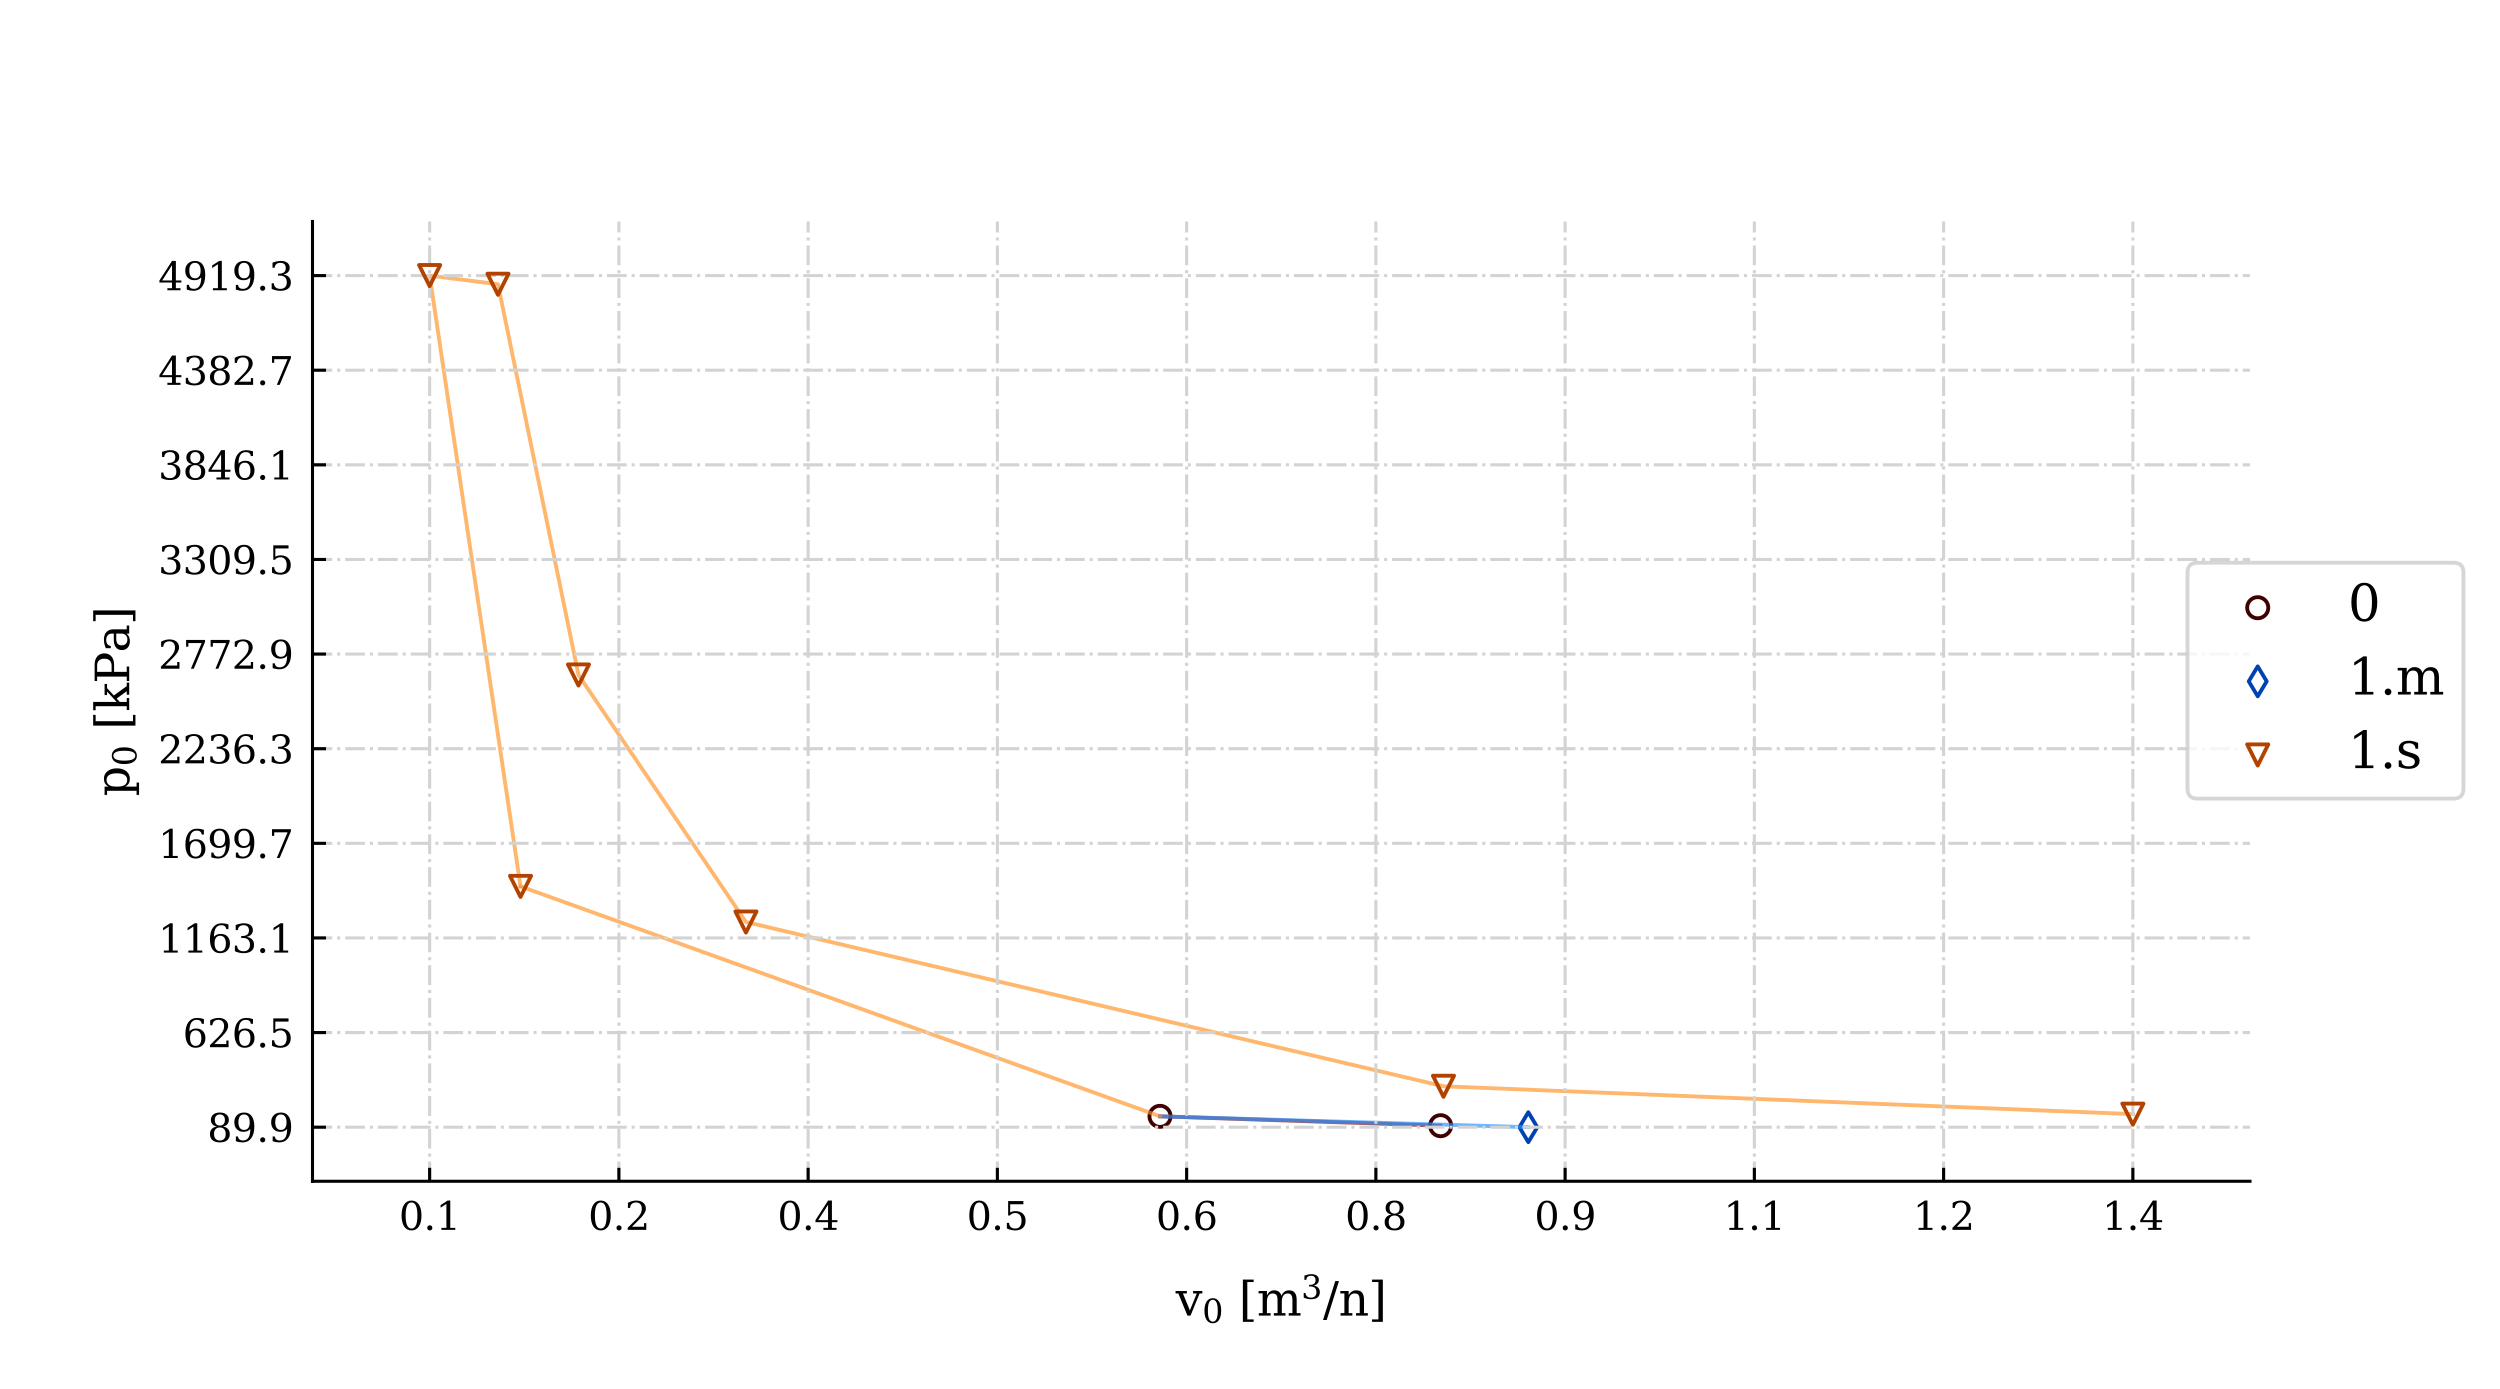 <?xml version="1.0" encoding="utf-8" standalone="no"?>
<!DOCTYPE svg PUBLIC "-//W3C//DTD SVG 1.1//EN"
  "http://www.w3.org/Graphics/SVG/1.1/DTD/svg11.dtd">
<svg height="360pt" version="1.1" viewBox="0 0 648 360" width="648pt" xmlns="http://www.w3.org/2000/svg" xmlns:xlink="http://www.w3.org/1999/xlink">
 <defs>
  <style type="text/css">*{stroke-linecap:butt;stroke-linejoin:round;}</style>
 </defs>
 <g id="figure_1">
  <g id="patch_1">
   <path d="M 0 360 
L 648 360 
L 648 0 
L 0 0 
z
" style="fill:#ffffff;"/>
  </g>
  <g id="axes_1">
   <g id="patch_2">
    <path d="M 81 306.186 
L 583.2 306.186 
L 583.2 57.414 
L 81 57.414 
z
" style="fill:#ffffff;"/>
   </g>
   <g id="PathCollection_1">
    <defs>
     <path d="M 0 2.739 
C 0.726 2.739 1.423 2.45 1.936 1.936 
C 2.45 1.423 2.739 0.726 2.739 -0 
C 2.739 -0.726 2.45 -1.423 1.936 -1.936 
C 1.423 -2.45 0.726 -2.739 0 -2.739 
C -0.726 -2.739 -1.423 -2.45 -1.936 -1.936 
C -2.45 -1.423 -2.739 -0.726 -2.739 0 
C -2.739 0.726 -2.45 1.423 -1.936 1.936 
C -1.423 2.45 -0.726 2.739 0 2.739 
z
" id="C0_0_30944491ee"/>
    </defs>
    <g clip-path="url(#pd32afc3855)">
     <use style="fill:none;stroke:#3e0000;" x="373.41" xlink:href="#C0_0_30944491ee" y="291.782"/>
    </g>
    <g clip-path="url(#pd32afc3855)">
     <use style="fill:none;stroke:#3e0000;" x="300.677" xlink:href="#C0_0_30944491ee" y="289.355"/>
    </g>
   </g>
   <g id="PathCollection_2">
    <path clip-path="url(#pd32afc3855)" d="M 396.141 296.042 
L 398.465 292.169 
L 396.141 288.296 
L 393.817 292.169 
z
" style="fill:none;stroke:#0042b2;"/>
   </g>
   <g id="PathCollection_3">
    <defs>
     <path id="m19882afaaf" style="stroke:#0042b2;stroke-width:1.5;"/>
    </defs>
    <g clip-path="url(#pd32afc3855)">
     <use style="fill:#0042b2;stroke:#0042b2;stroke-width:1.5;" x="300.677" xlink:href="#m19882afaaf" y="289.355"/>
     <use style="fill:#0042b2;stroke:#0042b2;stroke-width:1.5;" x="396.141" xlink:href="#m19882afaaf" y="292.169"/>
    </g>
   </g>
   <g id="line2d_1">
    <path clip-path="url(#pd32afc3855)" d="M 373.41 291.782 
L 300.677 289.355 
" style="fill:none;stroke:#8b0000;stroke-linecap:square;stroke-opacity:0.65;"/>
   </g>
   <g id="line2d_2">
    <path clip-path="url(#pd32afc3855)" d="M 396.141 292.169 
" style="fill:none;stroke:#1f8fff;stroke-linecap:square;stroke-opacity:0.65;"/>
   </g>
   <g id="line2d_3">
    <path clip-path="url(#pd32afc3855)" d="M 300.677 289.355 
L 396.141 292.169 
" style="fill:none;stroke:#1f8fff;stroke-linecap:square;stroke-opacity:0.65;"/>
   </g>
   <g id="line2d_4">
    <path clip-path="url(#pd32afc3855)" d="M 134.92 229.755 
L 111.362 71.431 
L 129.073 73.679 
L 149.942 174.956 
L 193.349 238.988 
L 374.148 281.566 
L 552.838 288.788 
" style="fill:none;stroke:#ff8f1f;stroke-linecap:square;stroke-opacity:0.65;"/>
   </g>
   <g id="line2d_5">
    <path clip-path="url(#pd32afc3855)" d="M 300.677 289.355 
L 134.92 229.755 
" style="fill:none;stroke:#ff8f1f;stroke-linecap:square;stroke-opacity:0.65;"/>
   </g>
   <g id="matplotlib.axis_1">
    <g id="xtick_1">
     <g id="line2d_6">
      <path clip-path="url(#pd32afc3855)" d="M 552.838 306.186 
L 552.838 57.414 
" style="fill:none;stroke:#d3d3d3;stroke-dasharray:5.12,1.28,0.8,1.28;stroke-dashoffset:0;stroke-width:0.8;"/>
     </g>
     <g id="line2d_7">
      <defs>
       <path d="M 0 0 
L 0 -3.5 
" id="m889a02a184" style="stroke:#000000;stroke-width:0.8;"/>
      </defs>
      <g>
       <use style="stroke:#000000;stroke-width:0.8;" x="552.838" xlink:href="#m889a02a184" y="306.186"/>
      </g>
     </g>
     <g id="text_1">
      <!-- 1.4 -->
      <g transform="translate(544.887 318.785)scale(0.1 -0.1)">
       <defs>
        <path d="M 909 0 
L 909 331 
L 1722 331 
L 1722 4213 
L 781 3603 
L 781 4013 
L 1919 4750 
L 2350 4750 
L 2350 331 
L 3163 331 
L 3163 0 
L 909 0 
z
" id="DejaVuSerif-31" transform="scale(0.016)"/>
        <path d="M 603 325 
Q 603 500 722 622 
Q 841 744 1019 744 
Q 1191 744 1312 622 
Q 1434 500 1434 325 
Q 1434 153 1312 31 
Q 1191 -91 1019 -91 
Q 841 -91 722 29 
Q 603 150 603 325 
z
" id="DejaVuSerif-2e" transform="scale(0.016)"/>
        <path d="M 2234 1581 
L 2234 4063 
L 641 1581 
L 2234 1581 
z
M 3609 0 
L 1484 0 
L 1484 331 
L 2234 331 
L 2234 1247 
L 197 1247 
L 197 1588 
L 2241 4750 
L 2859 4750 
L 2859 1581 
L 3750 1581 
L 3750 1247 
L 2859 1247 
L 2859 331 
L 3609 331 
L 3609 0 
z
" id="DejaVuSerif-34" transform="scale(0.016)"/>
       </defs>
       <use xlink:href="#DejaVuSerif-31"/>
       <use x="63.623" xlink:href="#DejaVuSerif-2e"/>
       <use x="95.41" xlink:href="#DejaVuSerif-34"/>
      </g>
     </g>
    </g>
    <g id="xtick_2">
     <g id="line2d_8">
      <path clip-path="url(#pd32afc3855)" d="M 503.785 306.186 
L 503.785 57.414 
" style="fill:none;stroke:#d3d3d3;stroke-dasharray:5.12,1.28,0.8,1.28;stroke-dashoffset:0;stroke-width:0.8;"/>
     </g>
     <g id="line2d_9">
      <g>
       <use style="stroke:#000000;stroke-width:0.8;" x="503.785" xlink:href="#m889a02a184" y="306.186"/>
      </g>
     </g>
     <g id="text_2">
      <!-- 1.2 -->
      <g transform="translate(495.834 318.785)scale(0.1 -0.1)">
       <defs>
        <path d="M 819 3553 
L 469 3553 
L 469 4384 
Q 803 4563 1142 4656 
Q 1481 4750 1806 4750 
Q 2534 4750 2956 4397 
Q 3378 4044 3378 3438 
Q 3378 2753 2422 1800 
Q 2347 1728 2309 1691 
L 1131 513 
L 3078 513 
L 3078 1088 
L 3444 1088 
L 3444 0 
L 434 0 
L 434 341 
L 1850 1753 
Q 2319 2222 2519 2614 
Q 2719 3006 2719 3438 
Q 2719 3909 2473 4175 
Q 2228 4441 1797 4441 
Q 1350 4441 1106 4219 
Q 863 3997 819 3553 
z
" id="DejaVuSerif-32" transform="scale(0.016)"/>
       </defs>
       <use xlink:href="#DejaVuSerif-31"/>
       <use x="63.623" xlink:href="#DejaVuSerif-2e"/>
       <use x="95.41" xlink:href="#DejaVuSerif-32"/>
      </g>
     </g>
    </g>
    <g id="xtick_3">
     <g id="line2d_10">
      <path clip-path="url(#pd32afc3855)" d="M 454.732 306.186 
L 454.732 57.414 
" style="fill:none;stroke:#d3d3d3;stroke-dasharray:5.12,1.28,0.8,1.28;stroke-dashoffset:0;stroke-width:0.8;"/>
     </g>
     <g id="line2d_11">
      <g>
       <use style="stroke:#000000;stroke-width:0.8;" x="454.732" xlink:href="#m889a02a184" y="306.186"/>
      </g>
     </g>
     <g id="text_3">
      <!-- 1.1 -->
      <g transform="translate(446.781 318.785)scale(0.1 -0.1)">
       <use xlink:href="#DejaVuSerif-31"/>
       <use x="63.623" xlink:href="#DejaVuSerif-2e"/>
       <use x="95.41" xlink:href="#DejaVuSerif-31"/>
      </g>
     </g>
    </g>
    <g id="xtick_4">
     <g id="line2d_12">
      <path clip-path="url(#pd32afc3855)" d="M 405.679 306.186 
L 405.679 57.414 
" style="fill:none;stroke:#d3d3d3;stroke-dasharray:5.12,1.28,0.8,1.28;stroke-dashoffset:0;stroke-width:0.8;"/>
     </g>
     <g id="line2d_13">
      <g>
       <use style="stroke:#000000;stroke-width:0.8;" x="405.679" xlink:href="#m889a02a184" y="306.186"/>
      </g>
     </g>
     <g id="text_4">
      <!-- 0.9 -->
      <g transform="translate(397.728 318.785)scale(0.1 -0.1)">
       <defs>
        <path d="M 2034 219 
Q 2513 219 2750 744 
Q 2988 1269 2988 2328 
Q 2988 3391 2750 3916 
Q 2513 4441 2034 4441 
Q 1556 4441 1318 3916 
Q 1081 3391 1081 2328 
Q 1081 1269 1318 744 
Q 1556 219 2034 219 
z
M 2034 -91 
Q 1275 -91 848 546 
Q 422 1184 422 2328 
Q 422 3475 848 4112 
Q 1275 4750 2034 4750 
Q 2797 4750 3222 4112 
Q 3647 3475 3647 2328 
Q 3647 1184 3222 546 
Q 2797 -91 2034 -91 
z
" id="DejaVuSerif-30" transform="scale(0.016)"/>
        <path d="M 2994 2091 
Q 2784 1856 2512 1740 
Q 2241 1625 1900 1625 
Q 1206 1625 804 2044 
Q 403 2463 403 3188 
Q 403 3897 839 4323 
Q 1275 4750 2003 4750 
Q 2794 4750 3217 4161 
Q 3641 3572 3641 2478 
Q 3641 1253 3137 581 
Q 2634 -91 1722 -91 
Q 1475 -91 1203 -44 
Q 931 3 647 97 
L 647 872 
L 997 872 
Q 1038 556 1241 387 
Q 1444 219 1784 219 
Q 2391 219 2687 676 
Q 2984 1134 2994 2091 
z
M 1978 4441 
Q 1534 4441 1298 4117 
Q 1063 3794 1063 3188 
Q 1063 2581 1298 2256 
Q 1534 1931 1978 1931 
Q 2422 1931 2658 2245 
Q 2894 2559 2894 3150 
Q 2894 3772 2656 4106 
Q 2419 4441 1978 4441 
z
" id="DejaVuSerif-39" transform="scale(0.016)"/>
       </defs>
       <use xlink:href="#DejaVuSerif-30"/>
       <use x="63.623" xlink:href="#DejaVuSerif-2e"/>
       <use x="95.41" xlink:href="#DejaVuSerif-39"/>
      </g>
     </g>
    </g>
    <g id="xtick_5">
     <g id="line2d_14">
      <path clip-path="url(#pd32afc3855)" d="M 356.626 306.186 
L 356.626 57.414 
" style="fill:none;stroke:#d3d3d3;stroke-dasharray:5.12,1.28,0.8,1.28;stroke-dashoffset:0;stroke-width:0.8;"/>
     </g>
     <g id="line2d_15">
      <g>
       <use style="stroke:#000000;stroke-width:0.8;" x="356.626" xlink:href="#m889a02a184" y="306.186"/>
      </g>
     </g>
     <g id="text_5">
      <!-- 0.8 -->
      <g transform="translate(348.675 318.785)scale(0.1 -0.1)">
       <defs>
        <path d="M 2981 1275 
Q 2981 1775 2732 2051 
Q 2484 2328 2034 2328 
Q 1584 2328 1336 2051 
Q 1088 1775 1088 1275 
Q 1088 772 1336 495 
Q 1584 219 2034 219 
Q 2484 219 2732 495 
Q 2981 772 2981 1275 
z
M 2853 3541 
Q 2853 3966 2637 4203 
Q 2422 4441 2034 4441 
Q 1650 4441 1433 4203 
Q 1216 3966 1216 3541 
Q 1216 3113 1433 2875 
Q 1650 2638 2034 2638 
Q 2422 2638 2637 2875 
Q 2853 3113 2853 3541 
z
M 2516 2484 
Q 3047 2413 3344 2092 
Q 3641 1772 3641 1275 
Q 3641 619 3225 264 
Q 2809 -91 2034 -91 
Q 1263 -91 845 264 
Q 428 619 428 1275 
Q 428 1772 725 2092 
Q 1022 2413 1556 2484 
Q 1084 2569 832 2842 
Q 581 3116 581 3541 
Q 581 4103 968 4426 
Q 1356 4750 2034 4750 
Q 2713 4750 3100 4426 
Q 3488 4103 3488 3541 
Q 3488 3116 3236 2842 
Q 2984 2569 2516 2484 
z
" id="DejaVuSerif-38" transform="scale(0.016)"/>
       </defs>
       <use xlink:href="#DejaVuSerif-30"/>
       <use x="63.623" xlink:href="#DejaVuSerif-2e"/>
       <use x="95.41" xlink:href="#DejaVuSerif-38"/>
      </g>
     </g>
    </g>
    <g id="xtick_6">
     <g id="line2d_16">
      <path clip-path="url(#pd32afc3855)" d="M 307.574 306.186 
L 307.574 57.414 
" style="fill:none;stroke:#d3d3d3;stroke-dasharray:5.12,1.28,0.8,1.28;stroke-dashoffset:0;stroke-width:0.8;"/>
     </g>
     <g id="line2d_17">
      <g>
       <use style="stroke:#000000;stroke-width:0.8;" x="307.574" xlink:href="#m889a02a184" y="306.186"/>
      </g>
     </g>
     <g id="text_6">
      <!-- 0.6 -->
      <g transform="translate(299.622 318.785)scale(0.1 -0.1)">
       <defs>
        <path d="M 2094 219 
Q 2534 219 2771 542 
Q 3009 866 3009 1472 
Q 3009 2078 2771 2401 
Q 2534 2725 2094 2725 
Q 1647 2725 1412 2412 
Q 1178 2100 1178 1509 
Q 1178 888 1415 553 
Q 1653 219 2094 219 
z
M 1075 2569 
Q 1288 2803 1556 2918 
Q 1825 3034 2163 3034 
Q 2859 3034 3264 2615 
Q 3669 2197 3669 1472 
Q 3669 763 3233 336 
Q 2797 -91 2069 -91 
Q 1278 -91 853 498 
Q 428 1088 428 2181 
Q 428 3406 931 4078 
Q 1434 4750 2350 4750 
Q 2597 4750 2869 4703 
Q 3141 4656 3425 4563 
L 3425 3794 
L 3072 3794 
Q 3034 4109 2831 4275 
Q 2628 4441 2284 4441 
Q 1678 4441 1381 3981 
Q 1084 3522 1075 2569 
z
" id="DejaVuSerif-36" transform="scale(0.016)"/>
       </defs>
       <use xlink:href="#DejaVuSerif-30"/>
       <use x="63.623" xlink:href="#DejaVuSerif-2e"/>
       <use x="95.41" xlink:href="#DejaVuSerif-36"/>
      </g>
     </g>
    </g>
    <g id="xtick_7">
     <g id="line2d_18">
      <path clip-path="url(#pd32afc3855)" d="M 258.521 306.186 
L 258.521 57.414 
" style="fill:none;stroke:#d3d3d3;stroke-dasharray:5.12,1.28,0.8,1.28;stroke-dashoffset:0;stroke-width:0.8;"/>
     </g>
     <g id="line2d_19">
      <g>
       <use style="stroke:#000000;stroke-width:0.8;" x="258.521" xlink:href="#m889a02a184" y="306.186"/>
      </g>
     </g>
     <g id="text_7">
      <!-- 0.5 -->
      <g transform="translate(250.569 318.785)scale(0.1 -0.1)">
       <defs>
        <path d="M 3219 4666 
L 3219 4153 
L 1081 4153 
L 1081 2816 
Q 1244 2928 1461 2984 
Q 1678 3041 1947 3041 
Q 2703 3041 3140 2622 
Q 3578 2203 3578 1478 
Q 3578 738 3136 323 
Q 2694 -91 1894 -91 
Q 1572 -91 1234 -12 
Q 897 66 544 225 
L 544 1131 
L 897 1131 
Q 925 688 1179 453 
Q 1434 219 1894 219 
Q 2388 219 2653 544 
Q 2919 869 2919 1478 
Q 2919 2084 2655 2407 
Q 2391 2731 1894 2731 
Q 1613 2731 1398 2631 
Q 1184 2531 1019 2322 
L 750 2322 
L 750 4666 
L 3219 4666 
z
" id="DejaVuSerif-35" transform="scale(0.016)"/>
       </defs>
       <use xlink:href="#DejaVuSerif-30"/>
       <use x="63.623" xlink:href="#DejaVuSerif-2e"/>
       <use x="95.41" xlink:href="#DejaVuSerif-35"/>
      </g>
     </g>
    </g>
    <g id="xtick_8">
     <g id="line2d_20">
      <path clip-path="url(#pd32afc3855)" d="M 209.468 306.186 
L 209.468 57.414 
" style="fill:none;stroke:#d3d3d3;stroke-dasharray:5.12,1.28,0.8,1.28;stroke-dashoffset:0;stroke-width:0.8;"/>
     </g>
     <g id="line2d_21">
      <g>
       <use style="stroke:#000000;stroke-width:0.8;" x="209.468" xlink:href="#m889a02a184" y="306.186"/>
      </g>
     </g>
     <g id="text_8">
      <!-- 0.4 -->
      <g transform="translate(201.516 318.785)scale(0.1 -0.1)">
       <use xlink:href="#DejaVuSerif-30"/>
       <use x="63.623" xlink:href="#DejaVuSerif-2e"/>
       <use x="95.41" xlink:href="#DejaVuSerif-34"/>
      </g>
     </g>
    </g>
    <g id="xtick_9">
     <g id="line2d_22">
      <path clip-path="url(#pd32afc3855)" d="M 160.415 306.186 
L 160.415 57.414 
" style="fill:none;stroke:#d3d3d3;stroke-dasharray:5.12,1.28,0.8,1.28;stroke-dashoffset:0;stroke-width:0.8;"/>
     </g>
     <g id="line2d_23">
      <g>
       <use style="stroke:#000000;stroke-width:0.8;" x="160.415" xlink:href="#m889a02a184" y="306.186"/>
      </g>
     </g>
     <g id="text_9">
      <!-- 0.2 -->
      <g transform="translate(152.463 318.785)scale(0.1 -0.1)">
       <use xlink:href="#DejaVuSerif-30"/>
       <use x="63.623" xlink:href="#DejaVuSerif-2e"/>
       <use x="95.41" xlink:href="#DejaVuSerif-32"/>
      </g>
     </g>
    </g>
    <g id="xtick_10">
     <g id="line2d_24">
      <path clip-path="url(#pd32afc3855)" d="M 111.362 306.186 
L 111.362 57.414 
" style="fill:none;stroke:#d3d3d3;stroke-dasharray:5.12,1.28,0.8,1.28;stroke-dashoffset:0;stroke-width:0.8;"/>
     </g>
     <g id="line2d_25">
      <g>
       <use style="stroke:#000000;stroke-width:0.8;" x="111.362" xlink:href="#m889a02a184" y="306.186"/>
      </g>
     </g>
     <g id="text_10">
      <!-- 0.1 -->
      <g transform="translate(103.41 318.785)scale(0.1 -0.1)">
       <use xlink:href="#DejaVuSerif-30"/>
       <use x="63.623" xlink:href="#DejaVuSerif-2e"/>
       <use x="95.41" xlink:href="#DejaVuSerif-31"/>
      </g>
     </g>
    </g>
    <g id="text_11">
     <!-- v$_0$ [m$^3$/n] -->
     <g transform="translate(304.74 341.089)scale(0.12 -0.12)">
      <defs>
       <path d="M 1581 0 
L 359 2988 
L -19 2988 
L -19 3322 
L 1509 3322 
L 1509 2988 
L 978 2988 
L 1913 703 
L 2847 2988 
L 2350 2988 
L 2350 3322 
L 3597 3322 
L 3597 2988 
L 3225 2988 
L 2003 0 
L 1581 0 
z
" id="DejaVuSerif-76" transform="scale(0.016)"/>
       <path id="DejaVuSerif-20" transform="scale(0.016)"/>
       <path d="M 550 4863 
L 2003 4863 
L 2003 4531 
L 1147 4531 
L 1147 -513 
L 2003 -513 
L 2003 -844 
L 550 -844 
L 550 4863 
z
" id="DejaVuSerif-5b" transform="scale(0.016)"/>
       <path d="M 3316 2675 
Q 3481 3041 3739 3227 
Q 3997 3413 4341 3413 
Q 4863 3413 5119 3089 
Q 5375 2766 5375 2113 
L 5375 331 
L 5894 331 
L 5894 0 
L 4300 0 
L 4300 331 
L 4800 331 
L 4800 2047 
Q 4800 2556 4650 2772 
Q 4500 2988 4153 2988 
Q 3769 2988 3567 2697 
Q 3366 2406 3366 1850 
L 3366 331 
L 3866 331 
L 3866 0 
L 2291 0 
L 2291 331 
L 2791 331 
L 2791 2069 
Q 2791 2566 2641 2777 
Q 2491 2988 2144 2988 
Q 1759 2988 1557 2697 
Q 1356 2406 1356 1850 
L 1356 331 
L 1856 331 
L 1856 0 
L 263 0 
L 263 331 
L 781 331 
L 781 2994 
L 231 2994 
L 231 3322 
L 1356 3322 
L 1356 2731 
Q 1516 3063 1762 3238 
Q 2009 3413 2322 3413 
Q 2709 3413 2968 3220 
Q 3228 3028 3316 2675 
z
" id="DejaVuSerif-6d" transform="scale(0.016)"/>
       <path d="M 622 4469 
Q 988 4606 1323 4678 
Q 1659 4750 1953 4750 
Q 2638 4750 3022 4454 
Q 3406 4159 3406 3634 
Q 3406 3213 3140 2930 
Q 2875 2647 2388 2547 
Q 2963 2466 3280 2130 
Q 3597 1794 3597 1259 
Q 3597 606 3158 257 
Q 2719 -91 1894 -91 
Q 1528 -91 1179 -12 
Q 831 66 488 225 
L 488 1131 
L 838 1131 
Q 869 681 1141 450 
Q 1413 219 1906 219 
Q 2384 219 2661 495 
Q 2938 772 2938 1253 
Q 2938 1803 2653 2086 
Q 2369 2369 1819 2369 
L 1522 2369 
L 1522 2688 
L 1678 2688 
Q 2225 2688 2498 2914 
Q 2772 3141 2772 3597 
Q 2772 4006 2547 4223 
Q 2322 4441 1900 4441 
Q 1478 4441 1245 4241 
Q 1013 4041 972 3647 
L 622 3647 
L 622 4469 
z
" id="DejaVuSerif-33" transform="scale(0.016)"/>
       <path d="M 1656 4666 
L 2156 4666 
L 500 -594 
L 0 -594 
L 1656 4666 
z
" id="DejaVuSerif-2f" transform="scale(0.016)"/>
       <path d="M 263 0 
L 263 331 
L 781 331 
L 781 2988 
L 231 2988 
L 231 3322 
L 1356 3322 
L 1356 2731 
Q 1516 3069 1770 3241 
Q 2025 3413 2363 3413 
Q 2913 3413 3172 3097 
Q 3431 2781 3431 2113 
L 3431 331 
L 3944 331 
L 3944 0 
L 2356 0 
L 2356 331 
L 2853 331 
L 2853 1931 
Q 2853 2541 2703 2767 
Q 2553 2994 2175 2994 
Q 1775 2994 1565 2701 
Q 1356 2409 1356 1850 
L 1356 331 
L 1856 331 
L 1856 0 
L 263 0 
z
" id="DejaVuSerif-6e" transform="scale(0.016)"/>
       <path d="M 1947 4863 
L 1947 -844 
L 494 -844 
L 494 -513 
L 1350 -513 
L 1350 4531 
L 494 4531 
L 494 4863 
L 1947 4863 
z
" id="DejaVuSerif-5d" transform="scale(0.016)"/>
      </defs>
      <use transform="translate(0 0.713)" xlink:href="#DejaVuSerif-76"/>
      <use transform="translate(57.403 -14.859)scale(0.7)" xlink:href="#DejaVuSerif-30"/>
      <use transform="translate(104.534 0.713)" xlink:href="#DejaVuSerif-20"/>
      <use transform="translate(136.321 0.713)" xlink:href="#DejaVuSerif-5b"/>
      <use transform="translate(175.335 0.713)" xlink:href="#DejaVuSerif-6d"/>
      <use transform="translate(271.067 37.047)scale(0.7)" xlink:href="#DejaVuSerif-33"/>
      <use transform="translate(318.199 0.713)" xlink:href="#DejaVuSerif-2f"/>
      <use transform="translate(351.89 0.713)" xlink:href="#DejaVuSerif-6e"/>
      <use transform="translate(416.294 0.713)" xlink:href="#DejaVuSerif-5d"/>
     </g>
    </g>
   </g>
   <g id="matplotlib.axis_2">
    <g id="ytick_1">
     <g id="line2d_26">
      <path clip-path="url(#pd32afc3855)" d="M 81 71.431 
L 583.2 71.431 
" style="fill:none;stroke:#d3d3d3;stroke-dasharray:5.12,1.28,0.8,1.28;stroke-dashoffset:0;stroke-width:0.8;"/>
     </g>
     <g id="line2d_27">
      <defs>
       <path d="M 0 0 
L 3.5 0 
" id="m6c0dae8d23" style="stroke:#000000;stroke-width:0.8;"/>
      </defs>
      <g>
       <use style="stroke:#000000;stroke-width:0.8;" x="81" xlink:href="#m6c0dae8d23" y="71.431"/>
      </g>
     </g>
     <g id="text_12">
      <!-- 4919.3 -->
      <g transform="translate(41.009 75.23)scale(0.1 -0.1)">
       <use xlink:href="#DejaVuSerif-34"/>
       <use x="63.623" xlink:href="#DejaVuSerif-39"/>
       <use x="127.246" xlink:href="#DejaVuSerif-31"/>
       <use x="190.869" xlink:href="#DejaVuSerif-39"/>
       <use x="254.492" xlink:href="#DejaVuSerif-2e"/>
       <use x="286.279" xlink:href="#DejaVuSerif-33"/>
      </g>
     </g>
    </g>
    <g id="ytick_2">
     <g id="line2d_28">
      <path clip-path="url(#pd32afc3855)" d="M 81 95.957 
L 583.2 95.957 
" style="fill:none;stroke:#d3d3d3;stroke-dasharray:5.12,1.28,0.8,1.28;stroke-dashoffset:0;stroke-width:0.8;"/>
     </g>
     <g id="line2d_29">
      <g>
       <use style="stroke:#000000;stroke-width:0.8;" x="81" xlink:href="#m6c0dae8d23" y="95.957"/>
      </g>
     </g>
     <g id="text_13">
      <!-- 4382.7 -->
      <g transform="translate(41.009 99.757)scale(0.1 -0.1)">
       <defs>
        <path d="M 3609 4347 
L 1784 0 
L 1319 0 
L 3059 4153 
L 903 4153 
L 903 3578 
L 538 3578 
L 538 4666 
L 3609 4666 
L 3609 4347 
z
" id="DejaVuSerif-37" transform="scale(0.016)"/>
       </defs>
       <use xlink:href="#DejaVuSerif-34"/>
       <use x="63.623" xlink:href="#DejaVuSerif-33"/>
       <use x="127.246" xlink:href="#DejaVuSerif-38"/>
       <use x="190.869" xlink:href="#DejaVuSerif-32"/>
       <use x="254.492" xlink:href="#DejaVuSerif-2e"/>
       <use x="286.279" xlink:href="#DejaVuSerif-37"/>
      </g>
     </g>
    </g>
    <g id="ytick_3">
     <g id="line2d_30">
      <path clip-path="url(#pd32afc3855)" d="M 81 120.484 
L 583.2 120.484 
" style="fill:none;stroke:#d3d3d3;stroke-dasharray:5.12,1.28,0.8,1.28;stroke-dashoffset:0;stroke-width:0.8;"/>
     </g>
     <g id="line2d_31">
      <g>
       <use style="stroke:#000000;stroke-width:0.8;" x="81" xlink:href="#m6c0dae8d23" y="120.484"/>
      </g>
     </g>
     <g id="text_14">
      <!-- 3846.1 -->
      <g transform="translate(41.009 124.283)scale(0.1 -0.1)">
       <use xlink:href="#DejaVuSerif-33"/>
       <use x="63.623" xlink:href="#DejaVuSerif-38"/>
       <use x="127.246" xlink:href="#DejaVuSerif-34"/>
       <use x="190.869" xlink:href="#DejaVuSerif-36"/>
       <use x="254.492" xlink:href="#DejaVuSerif-2e"/>
       <use x="286.279" xlink:href="#DejaVuSerif-31"/>
      </g>
     </g>
    </g>
    <g id="ytick_4">
     <g id="line2d_32">
      <path clip-path="url(#pd32afc3855)" d="M 81 145.01 
L 583.2 145.01 
" style="fill:none;stroke:#d3d3d3;stroke-dasharray:5.12,1.28,0.8,1.28;stroke-dashoffset:0;stroke-width:0.8;"/>
     </g>
     <g id="line2d_33">
      <g>
       <use style="stroke:#000000;stroke-width:0.8;" x="81" xlink:href="#m6c0dae8d23" y="145.01"/>
      </g>
     </g>
     <g id="text_15">
      <!-- 3309.5 -->
      <g transform="translate(41.009 148.81)scale(0.1 -0.1)">
       <use xlink:href="#DejaVuSerif-33"/>
       <use x="63.623" xlink:href="#DejaVuSerif-33"/>
       <use x="127.246" xlink:href="#DejaVuSerif-30"/>
       <use x="190.869" xlink:href="#DejaVuSerif-39"/>
       <use x="254.492" xlink:href="#DejaVuSerif-2e"/>
       <use x="286.279" xlink:href="#DejaVuSerif-35"/>
      </g>
     </g>
    </g>
    <g id="ytick_5">
     <g id="line2d_34">
      <path clip-path="url(#pd32afc3855)" d="M 81 169.537 
L 583.2 169.537 
" style="fill:none;stroke:#d3d3d3;stroke-dasharray:5.12,1.28,0.8,1.28;stroke-dashoffset:0;stroke-width:0.8;"/>
     </g>
     <g id="line2d_35">
      <g>
       <use style="stroke:#000000;stroke-width:0.8;" x="81" xlink:href="#m6c0dae8d23" y="169.537"/>
      </g>
     </g>
     <g id="text_16">
      <!-- 2772.9 -->
      <g transform="translate(41.009 173.336)scale(0.1 -0.1)">
       <use xlink:href="#DejaVuSerif-32"/>
       <use x="63.623" xlink:href="#DejaVuSerif-37"/>
       <use x="127.246" xlink:href="#DejaVuSerif-37"/>
       <use x="190.869" xlink:href="#DejaVuSerif-32"/>
       <use x="254.492" xlink:href="#DejaVuSerif-2e"/>
       <use x="286.279" xlink:href="#DejaVuSerif-39"/>
      </g>
     </g>
    </g>
    <g id="ytick_6">
     <g id="line2d_36">
      <path clip-path="url(#pd32afc3855)" d="M 81 194.063 
L 583.2 194.063 
" style="fill:none;stroke:#d3d3d3;stroke-dasharray:5.12,1.28,0.8,1.28;stroke-dashoffset:0;stroke-width:0.8;"/>
     </g>
     <g id="line2d_37">
      <g>
       <use style="stroke:#000000;stroke-width:0.8;" x="81" xlink:href="#m6c0dae8d23" y="194.063"/>
      </g>
     </g>
     <g id="text_17">
      <!-- 2236.3 -->
      <g transform="translate(41.009 197.862)scale(0.1 -0.1)">
       <use xlink:href="#DejaVuSerif-32"/>
       <use x="63.623" xlink:href="#DejaVuSerif-32"/>
       <use x="127.246" xlink:href="#DejaVuSerif-33"/>
       <use x="190.869" xlink:href="#DejaVuSerif-36"/>
       <use x="254.492" xlink:href="#DejaVuSerif-2e"/>
       <use x="286.279" xlink:href="#DejaVuSerif-33"/>
      </g>
     </g>
    </g>
    <g id="ytick_7">
     <g id="line2d_38">
      <path clip-path="url(#pd32afc3855)" d="M 81 218.59 
L 583.2 218.59 
" style="fill:none;stroke:#d3d3d3;stroke-dasharray:5.12,1.28,0.8,1.28;stroke-dashoffset:0;stroke-width:0.8;"/>
     </g>
     <g id="line2d_39">
      <g>
       <use style="stroke:#000000;stroke-width:0.8;" x="81" xlink:href="#m6c0dae8d23" y="218.59"/>
      </g>
     </g>
     <g id="text_18">
      <!-- 1699.7 -->
      <g transform="translate(41.009 222.389)scale(0.1 -0.1)">
       <use xlink:href="#DejaVuSerif-31"/>
       <use x="63.623" xlink:href="#DejaVuSerif-36"/>
       <use x="127.246" xlink:href="#DejaVuSerif-39"/>
       <use x="190.869" xlink:href="#DejaVuSerif-39"/>
       <use x="254.492" xlink:href="#DejaVuSerif-2e"/>
       <use x="286.279" xlink:href="#DejaVuSerif-37"/>
      </g>
     </g>
    </g>
    <g id="ytick_8">
     <g id="line2d_40">
      <path clip-path="url(#pd32afc3855)" d="M 81 243.116 
L 583.2 243.116 
" style="fill:none;stroke:#d3d3d3;stroke-dasharray:5.12,1.28,0.8,1.28;stroke-dashoffset:0;stroke-width:0.8;"/>
     </g>
     <g id="line2d_41">
      <g>
       <use style="stroke:#000000;stroke-width:0.8;" x="81" xlink:href="#m6c0dae8d23" y="243.116"/>
      </g>
     </g>
     <g id="text_19">
      <!-- 1163.1 -->
      <g transform="translate(41.009 246.915)scale(0.1 -0.1)">
       <use xlink:href="#DejaVuSerif-31"/>
       <use x="63.623" xlink:href="#DejaVuSerif-31"/>
       <use x="127.246" xlink:href="#DejaVuSerif-36"/>
       <use x="190.869" xlink:href="#DejaVuSerif-33"/>
       <use x="254.492" xlink:href="#DejaVuSerif-2e"/>
       <use x="286.279" xlink:href="#DejaVuSerif-31"/>
      </g>
     </g>
    </g>
    <g id="ytick_9">
     <g id="line2d_42">
      <path clip-path="url(#pd32afc3855)" d="M 81 267.643 
L 583.2 267.643 
" style="fill:none;stroke:#d3d3d3;stroke-dasharray:5.12,1.28,0.8,1.28;stroke-dashoffset:0;stroke-width:0.8;"/>
     </g>
     <g id="line2d_43">
      <g>
       <use style="stroke:#000000;stroke-width:0.8;" x="81" xlink:href="#m6c0dae8d23" y="267.643"/>
      </g>
     </g>
     <g id="text_20">
      <!-- 626.5 -->
      <g transform="translate(47.372 271.442)scale(0.1 -0.1)">
       <use xlink:href="#DejaVuSerif-36"/>
       <use x="63.623" xlink:href="#DejaVuSerif-32"/>
       <use x="127.246" xlink:href="#DejaVuSerif-36"/>
       <use x="190.869" xlink:href="#DejaVuSerif-2e"/>
       <use x="222.656" xlink:href="#DejaVuSerif-35"/>
      </g>
     </g>
    </g>
    <g id="ytick_10">
     <g id="line2d_44">
      <path clip-path="url(#pd32afc3855)" d="M 81 292.169 
L 583.2 292.169 
" style="fill:none;stroke:#d3d3d3;stroke-dasharray:5.12,1.28,0.8,1.28;stroke-dashoffset:0;stroke-width:0.8;"/>
     </g>
     <g id="line2d_45">
      <g>
       <use style="stroke:#000000;stroke-width:0.8;" x="81" xlink:href="#m6c0dae8d23" y="292.169"/>
      </g>
     </g>
     <g id="text_21">
      <!-- 89.9 -->
      <g transform="translate(53.734 295.968)scale(0.1 -0.1)">
       <use xlink:href="#DejaVuSerif-38"/>
       <use x="63.623" xlink:href="#DejaVuSerif-39"/>
       <use x="127.246" xlink:href="#DejaVuSerif-2e"/>
       <use x="159.033" xlink:href="#DejaVuSerif-39"/>
      </g>
     </g>
    </g>
    <g id="text_22">
     <!-- p$_0$ [kPa] -->
     <g transform="translate(33.489 206.4)rotate(-90)scale(0.12 -0.12)">
      <defs>
       <path d="M 1313 1825 
L 1313 1497 
Q 1313 897 1542 583 
Q 1772 269 2209 269 
Q 2650 269 2876 622 
Q 3103 975 3103 1663 
Q 3103 2353 2876 2703 
Q 2650 3053 2209 3053 
Q 1772 3053 1542 2737 
Q 1313 2422 1313 1825 
z
M 738 2988 
L 184 2988 
L 184 3322 
L 1313 3322 
L 1313 2803 
Q 1481 3116 1742 3264 
Q 2003 3413 2388 3413 
Q 3000 3413 3387 2928 
Q 3775 2444 3775 1663 
Q 3775 881 3387 395 
Q 3000 -91 2388 -91 
Q 2003 -91 1742 57 
Q 1481 206 1313 519 
L 1313 -997 
L 1856 -997 
L 1856 -1331 
L 184 -1331 
L 184 -997 
L 738 -997 
L 738 2988 
z
" id="DejaVuSerif-70" transform="scale(0.016)"/>
       <path d="M 1831 0 
L 219 0 
L 219 331 
L 738 331 
L 738 4531 
L 184 4531 
L 184 4863 
L 1313 4863 
L 1313 1697 
L 2713 2988 
L 2234 2988 
L 2234 3322 
L 3738 3322 
L 3738 2988 
L 3169 2988 
L 2181 2075 
L 3444 331 
L 3922 331 
L 3922 0 
L 2284 0 
L 2284 331 
L 2759 331 
L 1766 1697 
L 1313 1275 
L 1313 331 
L 1831 331 
L 1831 0 
z
" id="DejaVuSerif-6b" transform="scale(0.016)"/>
       <path d="M 1581 2375 
L 2406 2375 
Q 2872 2375 3115 2626 
Q 3359 2878 3359 3353 
Q 3359 3831 3115 4081 
Q 2872 4331 2406 4331 
L 1581 4331 
L 1581 2375 
z
M 353 0 
L 353 331 
L 947 331 
L 947 4331 
L 353 4331 
L 353 4666 
L 2559 4666 
Q 3259 4666 3668 4311 
Q 4078 3956 4078 3353 
Q 4078 2753 3668 2397 
Q 3259 2041 2559 2041 
L 1581 2041 
L 1581 331 
L 2303 331 
L 2303 0 
L 353 0 
z
" id="DejaVuSerif-50" transform="scale(0.016)"/>
       <path d="M 2547 1044 
L 2547 1747 
L 1806 1747 
Q 1378 1747 1168 1562 
Q 959 1378 959 997 
Q 959 650 1171 447 
Q 1384 244 1747 244 
Q 2106 244 2326 466 
Q 2547 688 2547 1044 
z
M 3122 2075 
L 3122 331 
L 3634 331 
L 3634 0 
L 2547 0 
L 2547 359 
Q 2356 128 2106 18 
Q 1856 -91 1522 -91 
Q 969 -91 644 203 
Q 319 497 319 997 
Q 319 1513 691 1797 
Q 1063 2081 1741 2081 
L 2547 2081 
L 2547 2309 
Q 2547 2688 2317 2895 
Q 2088 3103 1672 3103 
Q 1328 3103 1125 2947 
Q 922 2791 872 2484 
L 575 2484 
L 575 3156 
Q 875 3284 1158 3348 
Q 1441 3413 1709 3413 
Q 2400 3413 2761 3070 
Q 3122 2728 3122 2075 
z
" id="DejaVuSerif-61" transform="scale(0.016)"/>
      </defs>
      <use transform="translate(0 0.016)" xlink:href="#DejaVuSerif-70"/>
      <use transform="translate(64.922 -15.556)scale(0.7)" xlink:href="#DejaVuSerif-30"/>
      <use transform="translate(112.053 0.016)" xlink:href="#DejaVuSerif-20"/>
      <use transform="translate(143.841 0.016)" xlink:href="#DejaVuSerif-5b"/>
      <use transform="translate(182.854 0.016)" xlink:href="#DejaVuSerif-6b"/>
      <use transform="translate(243.45 0.016)" xlink:href="#DejaVuSerif-50"/>
      <use transform="translate(310.735 0.016)" xlink:href="#DejaVuSerif-61"/>
      <use transform="translate(370.354 0.016)" xlink:href="#DejaVuSerif-5d"/>
     </g>
    </g>
   </g>
   <g id="PathCollection_4">
    <path clip-path="url(#pd32afc3855)" d="M 134.92 232.493 
L 137.659 227.016 
L 132.181 227.016 
z
" style="fill:none;stroke:#b24200;"/>
    <path clip-path="url(#pd32afc3855)" d="M 111.362 74.169 
L 114.1 68.692 
L 108.623 68.692 
z
" style="fill:none;stroke:#b24200;"/>
    <path clip-path="url(#pd32afc3855)" d="M 129.073 76.418 
L 131.811 70.941 
L 126.334 70.941 
z
" style="fill:none;stroke:#b24200;"/>
    <path clip-path="url(#pd32afc3855)" d="M 149.942 177.694 
L 152.681 172.217 
L 147.204 172.217 
z
" style="fill:none;stroke:#b24200;"/>
    <path clip-path="url(#pd32afc3855)" d="M 193.349 241.727 
L 196.088 236.25 
L 190.611 236.25 
z
" style="fill:none;stroke:#b24200;"/>
    <path clip-path="url(#pd32afc3855)" d="M 374.148 284.305 
L 376.886 278.828 
L 371.409 278.828 
z
" style="fill:none;stroke:#b24200;"/>
    <path clip-path="url(#pd32afc3855)" d="M 552.838 291.527 
L 555.577 286.05 
L 550.1 286.05 
z
" style="fill:none;stroke:#b24200;"/>
   </g>
   <g id="PathCollection_5">
    <defs>
     <path id="ma0213bd65c" style="stroke:#b24200;stroke-width:1.5;"/>
    </defs>
    <g clip-path="url(#pd32afc3855)">
     <use style="fill:#b24200;stroke:#b24200;stroke-width:1.5;" x="300.677" xlink:href="#ma0213bd65c" y="289.355"/>
     <use style="fill:#b24200;stroke:#b24200;stroke-width:1.5;" x="134.92" xlink:href="#ma0213bd65c" y="229.755"/>
    </g>
   </g>
   <g id="patch_3">
    <path d="M 81 306.186 
L 81 57.414 
" style="fill:none;stroke:#000000;stroke-linecap:square;stroke-linejoin:miter;stroke-width:0.8;"/>
   </g>
   <g id="patch_4">
    <path d="M 81 306.186 
L 583.2 306.186 
" style="fill:none;stroke:#000000;stroke-linecap:square;stroke-linejoin:miter;stroke-width:0.8;"/>
   </g>
  </g>
  <g id="legend_1">
   <g id="patch_5">
    <path d="M 569.6 207 
L 635.93 207 
Q 638.53 207 638.53 204.4 
L 638.53 148.455 
Q 638.53 145.855 635.93 145.855 
L 569.6 145.855 
Q 567 145.855 567 148.455 
L 567 204.4 
Q 567 207 569.6 207 
z
" style="fill:#ffffff;opacity:0.8;stroke:#cccccc;stroke-linejoin:miter;"/>
   </g>
   <g id="PathCollection_6">
    <path d="M 585.2 160.259 
C 585.926 160.259 586.623 159.971 587.136 159.457 
C 587.65 158.944 587.939 158.247 587.939 157.521 
C 587.939 156.794 587.65 156.098 587.136 155.584 
C 586.623 155.071 585.926 154.782 585.2 154.782 
C 584.474 154.782 583.777 155.071 583.264 155.584 
C 582.75 156.098 582.461 156.794 582.461 157.521 
C 582.461 158.247 582.75 158.944 583.264 159.457 
C 583.777 159.971 584.474 160.259 585.2 160.259 
z
" style="fill:none;stroke:#3e0000;"/>
   </g>
   <g id="text_23">
    <!-- 0 -->
    <g transform="translate(608.6 160.933)scale(0.13 -0.13)">
     <use xlink:href="#DejaVuSerif-30"/>
    </g>
   </g>
   <g id="PathCollection_7">
    <path d="M 585.2 180.475 
L 587.524 176.602 
L 585.2 172.729 
L 582.876 176.602 
z
" style="fill:none;stroke:#0042b2;"/>
   </g>
   <g id="text_24">
    <!-- 1.m -->
    <g transform="translate(608.6 180.015)scale(0.13 -0.13)">
     <use xlink:href="#DejaVuSerif-31"/>
     <use x="63.623" xlink:href="#DejaVuSerif-2e"/>
     <use x="95.41" xlink:href="#DejaVuSerif-6d"/>
    </g>
   </g>
   <g id="PathCollection_8">
    <path d="M 585.2 198.423 
L 587.939 192.945 
L 582.461 192.945 
z
" style="fill:none;stroke:#b24200;"/>
   </g>
   <g id="text_25">
    <!-- 1.s -->
    <g transform="translate(608.6 199.096)scale(0.13 -0.13)">
     <defs>
      <path d="M 359 184 
L 359 959 
L 691 959 
Q 703 588 923 403 
Q 1144 219 1575 219 
Q 1963 219 2166 364 
Q 2369 509 2369 788 
Q 2369 1006 2220 1140 
Q 2072 1275 1594 1428 
L 1178 1569 
Q 750 1706 558 1912 
Q 366 2119 366 2438 
Q 366 2894 700 3153 
Q 1034 3413 1625 3413 
Q 1888 3413 2178 3344 
Q 2469 3275 2778 3144 
L 2778 2419 
L 2447 2419 
Q 2434 2741 2221 2922 
Q 2009 3103 1644 3103 
Q 1281 3103 1095 2975 
Q 909 2847 909 2591 
Q 909 2381 1050 2254 
Q 1191 2128 1613 1997 
L 2069 1856 
Q 2541 1709 2748 1489 
Q 2956 1269 2956 922 
Q 2956 450 2595 179 
Q 2234 -91 1600 -91 
Q 1278 -91 972 -22 
Q 666 47 359 184 
z
" id="DejaVuSerif-73" transform="scale(0.016)"/>
     </defs>
     <use xlink:href="#DejaVuSerif-31"/>
     <use x="63.623" xlink:href="#DejaVuSerif-2e"/>
     <use x="95.41" xlink:href="#DejaVuSerif-73"/>
    </g>
   </g>
  </g>
 </g>
 <defs>
  <clipPath id="pd32afc3855">
   <rect height="248.772" width="502.2" x="81" y="57.414"/>
  </clipPath>
 </defs>
</svg>
